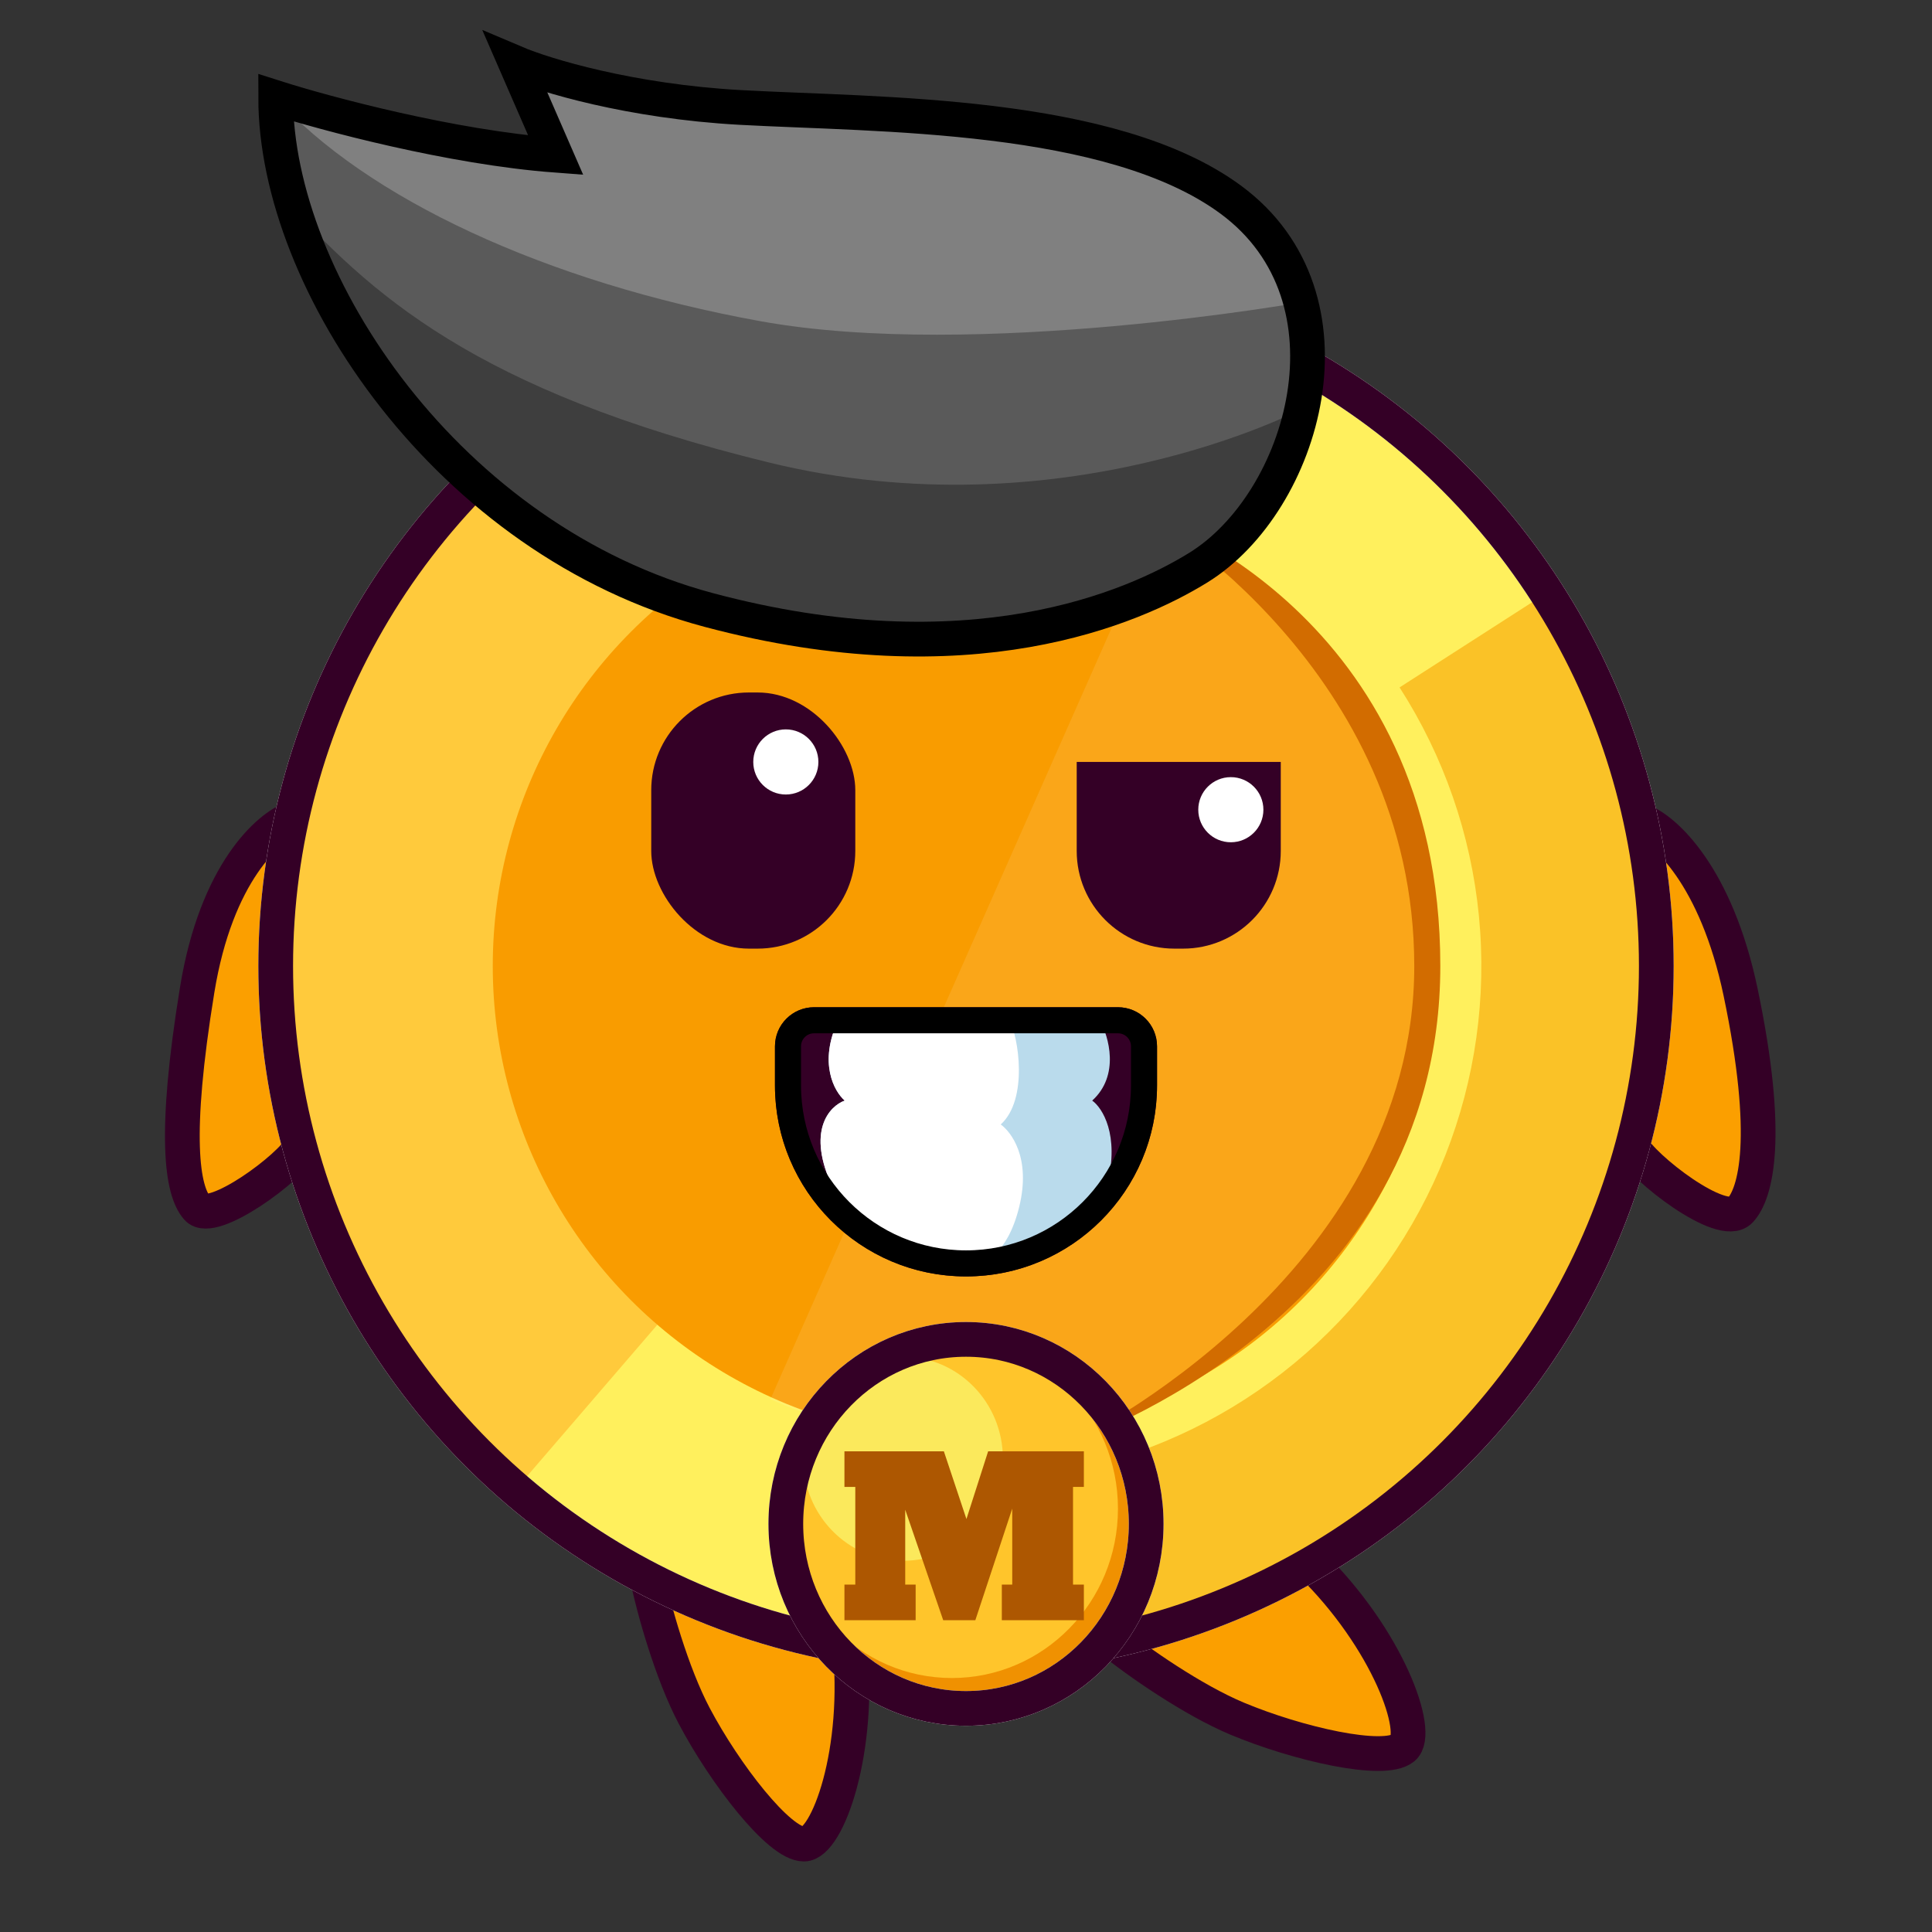 <svg width="800" height="800" viewBox="0 0 800 800" fill="none" xmlns="http://www.w3.org/2000/svg">
<rect x="0" y="0" width="800" height="800" fill="#333333" stroke="none"/>
<path d="M81.646 409.888C89.556 361.348 111.309 342.322 121.197 338.876C123.744 381.273 128.029 467.775 124.793 474.607C120.748 483.146 87.939 507.416 81.646 500.225C75.354 493.034 71.759 470.562 81.646 409.888Z" fill="#FB9F00" stroke="#340026" stroke-width="14.382"/>
<path d="M720.751 410.879C710.681 362.741 689.279 343.242 679.399 339.775C676.763 382.167 672.582 467.768 675.803 474.607C679.83 483.154 713.107 509.213 720.563 501.215C727.079 494.226 733.331 471.011 720.751 410.879Z" fill="#FB9F00" stroke="#340026" stroke-width="14.382"/>
<path d="M287.489 710.561C278.215 693.007 270.56 666.067 267.714 651.685L351.759 680C356.703 724.943 342.564 763.595 332.882 763.595C322.545 763.595 300.073 734.382 287.489 710.561Z" fill="#FB9F00" stroke="#340026" stroke-width="14.382"/>
<path d="M512.308 711.668C493.991 704.007 470.961 688.071 459.624 678.775L542.51 647.229C574.888 678.789 588.533 717.617 581.058 723.77C573.077 730.339 537.161 722.063 512.308 711.668Z" fill="#FB9F00" stroke="#340026" stroke-width="14.382"/>
<circle cx="400" cy="400" r="285.842" fill="#FFF05D" stroke="white" stroke-width="14.382"/>
<path d="M501.238 132.686C438.378 108.879 369.138 107.987 305.685 130.166C242.232 152.344 188.625 196.175 154.282 253.957C119.939 311.739 107.058 379.775 117.902 446.112C128.745 512.449 162.62 572.843 213.574 616.682L275.839 544.312C241.903 515.115 219.342 474.892 212.12 430.711C204.898 386.53 213.477 341.217 236.35 302.734C259.222 264.251 294.925 235.059 337.186 220.288C379.446 205.517 425.56 206.111 467.425 221.966L501.238 132.686Z" fill="#FFCA3C"/>
<path d="M470.052 677.126C514.004 666.015 554.684 644.61 588.732 614.677C622.78 584.744 649.22 547.141 665.869 504.974C682.518 462.807 688.899 417.284 684.484 372.165C680.069 327.045 664.986 283.623 640.479 245.483L579.532 284.644C597.827 313.118 609.088 345.535 612.384 379.22C615.679 412.904 610.916 446.889 598.486 478.369C586.057 509.849 566.318 537.922 540.899 560.269C515.48 582.615 485.111 598.596 452.298 606.89L470.052 677.126Z" fill="#FAC227"/>
<circle cx="400" cy="400" r="195.955" fill="#F99C00"/>
<path d="M577.476 479.476C533.696 578.448 417.972 623.19 319 579.409L477.543 221C576.515 264.781 621.257 380.504 577.476 479.476Z" fill="white" fill-opacity="0.1"/>
<path d="M596.404 400C596.404 546.067 444.944 596.854 444.944 596.854C444.944 596.854 585.618 528.539 585.618 400C585.618 277.303 475.955 213.483 475.955 213.483C475.955 213.483 596.404 253.933 596.404 400Z" fill="#D26C00"/>
<circle cx="400" cy="400" r="285.842" stroke="#340026" stroke-width="14.382"/>
<path d="M230.113 64.27C186.967 61.034 134.832 47.042 114.158 40.45C114.158 116.854 185.618 223.82 293.483 252.584C401.348 281.348 469.992 253.162 496.18 235.056C532.584 209.888 564.944 133.353 521.798 92.585C477.086 50.337 363.596 47.641 306.517 44.495C260.854 41.978 225.468 31.162 213.483 26.068L230.113 64.27Z" fill="#808080"/>
<path d="M315.056 133.034C225.618 116.854 151.461 81.798 114.158 40.45C114.158 116.854 185.618 223.821 293.483 252.585C401.348 281.349 469.992 253.162 496.18 235.056C532.584 209.888 540.225 124.944 540.225 124.944C540.225 124.944 404.494 149.214 315.056 133.034Z" fill="#5A5A5A"/>
<path d="M318.2 191.46C196.402 161.62 153.256 121.797 115.953 80.449C143.818 147.865 185.616 223.82 293.481 252.584C401.346 281.348 469.99 253.161 496.177 235.056C532.582 209.887 538.874 169.438 538.874 169.438C538.874 169.438 439.998 221.301 318.2 191.46Z" fill="#3E3E3E"/>
<path d="M230.113 64.27C186.967 61.034 134.832 47.042 114.158 40.45C114.158 116.854 185.618 223.82 293.483 252.584C401.348 281.348 469.09 251.782 496.18 235.056C540.001 208 564.916 123.454 509.663 82.697C460.16 46.182 363.596 47.641 306.517 44.495C260.854 41.978 225.468 31.162 213.483 26.068L230.113 64.27Z" stroke="black" stroke-width="14.382"/>
<ellipse cx="400" cy="631.011" rx="74.607" ry="76.404" fill="#F09101" stroke="white" stroke-width="14.382"/>
<ellipse cx="394.158" cy="624.719" rx="68.764" ry="70.112" fill="#FFC52B"/>
<ellipse cx="373.933" cy="604.045" rx="41.348" ry="42.247" fill="#FBE95C"/>
<ellipse cx="400" cy="631.011" rx="74.607" ry="76.404" stroke="#340026" stroke-width="14.382"/>
<path d="M448.81 615.697H444.316V656.146H448.81V670.888H414.832V656.146H419.147V624.686L403.866 670.888H390.563L374.832 625.135V656.146H379.147V670.888H349.664V656.146H354.158V615.697H349.664V600.955H390.832L400.181 629L409.17 600.955H448.81V615.697Z" fill="#AD5701"/>
<rect x="269.663" y="286.742" width="84.494" height="106.067" rx="40.449" fill="#340026"/>
<circle cx="325.393" cy="315.506" r="13.483" fill="white"/>
<path d="M445.843 315.506H530.337V352.36C530.337 374.699 512.227 392.809 489.888 392.809H486.292C463.953 392.809 445.843 374.699 445.843 352.36V315.506Z" fill="#340026"/>
<circle cx="509.663" cy="335.281" r="13.483" fill="white"/>
<path d="M320.899 433.259C320.899 424.323 328.143 417.079 337.079 417.079H462.921C471.857 417.079 479.101 424.323 479.101 433.258V449.438C479.101 493.125 443.686 528.539 400 528.539V528.539C356.314 528.539 320.899 493.125 320.899 449.438V433.259Z" fill="#340026"/>
<path d="M455.408 422.472H347.093C338.824 440.09 345.445 451.985 349.79 455.73C343.498 457.978 333.7 468.315 344.846 491.685C355.992 515.056 390.539 522.397 406.419 523.146C421.7 520.749 453.52 510.831 458.554 490.337C463.588 469.843 456.457 458.727 452.262 455.73C463.768 445.303 459.153 429.213 455.408 422.472Z" fill="#BADBEC"/>
<path d="M417.978 422.472H347.093C338.824 440.09 345.445 451.985 349.79 455.73C343.498 457.978 333.7 468.315 344.846 491.685C355.992 515.056 390.539 522.397 406.419 523.146C406.419 523.146 416.989 520.27 422.022 499.775C427.056 479.281 418.577 468.614 414.382 465.618C425.888 455.191 421.723 429.213 417.978 422.472Z" fill="white"/>
<path d="M337.079 422.472H462.921C468.878 422.472 473.708 427.301 473.708 433.258V449.438C473.708 490.146 440.708 523.146 400 523.146C359.292 523.146 326.292 490.146 326.292 449.438V433.259C326.292 427.301 331.121 422.472 337.079 422.472Z" stroke="black" stroke-width="10.787"/>
</svg>
